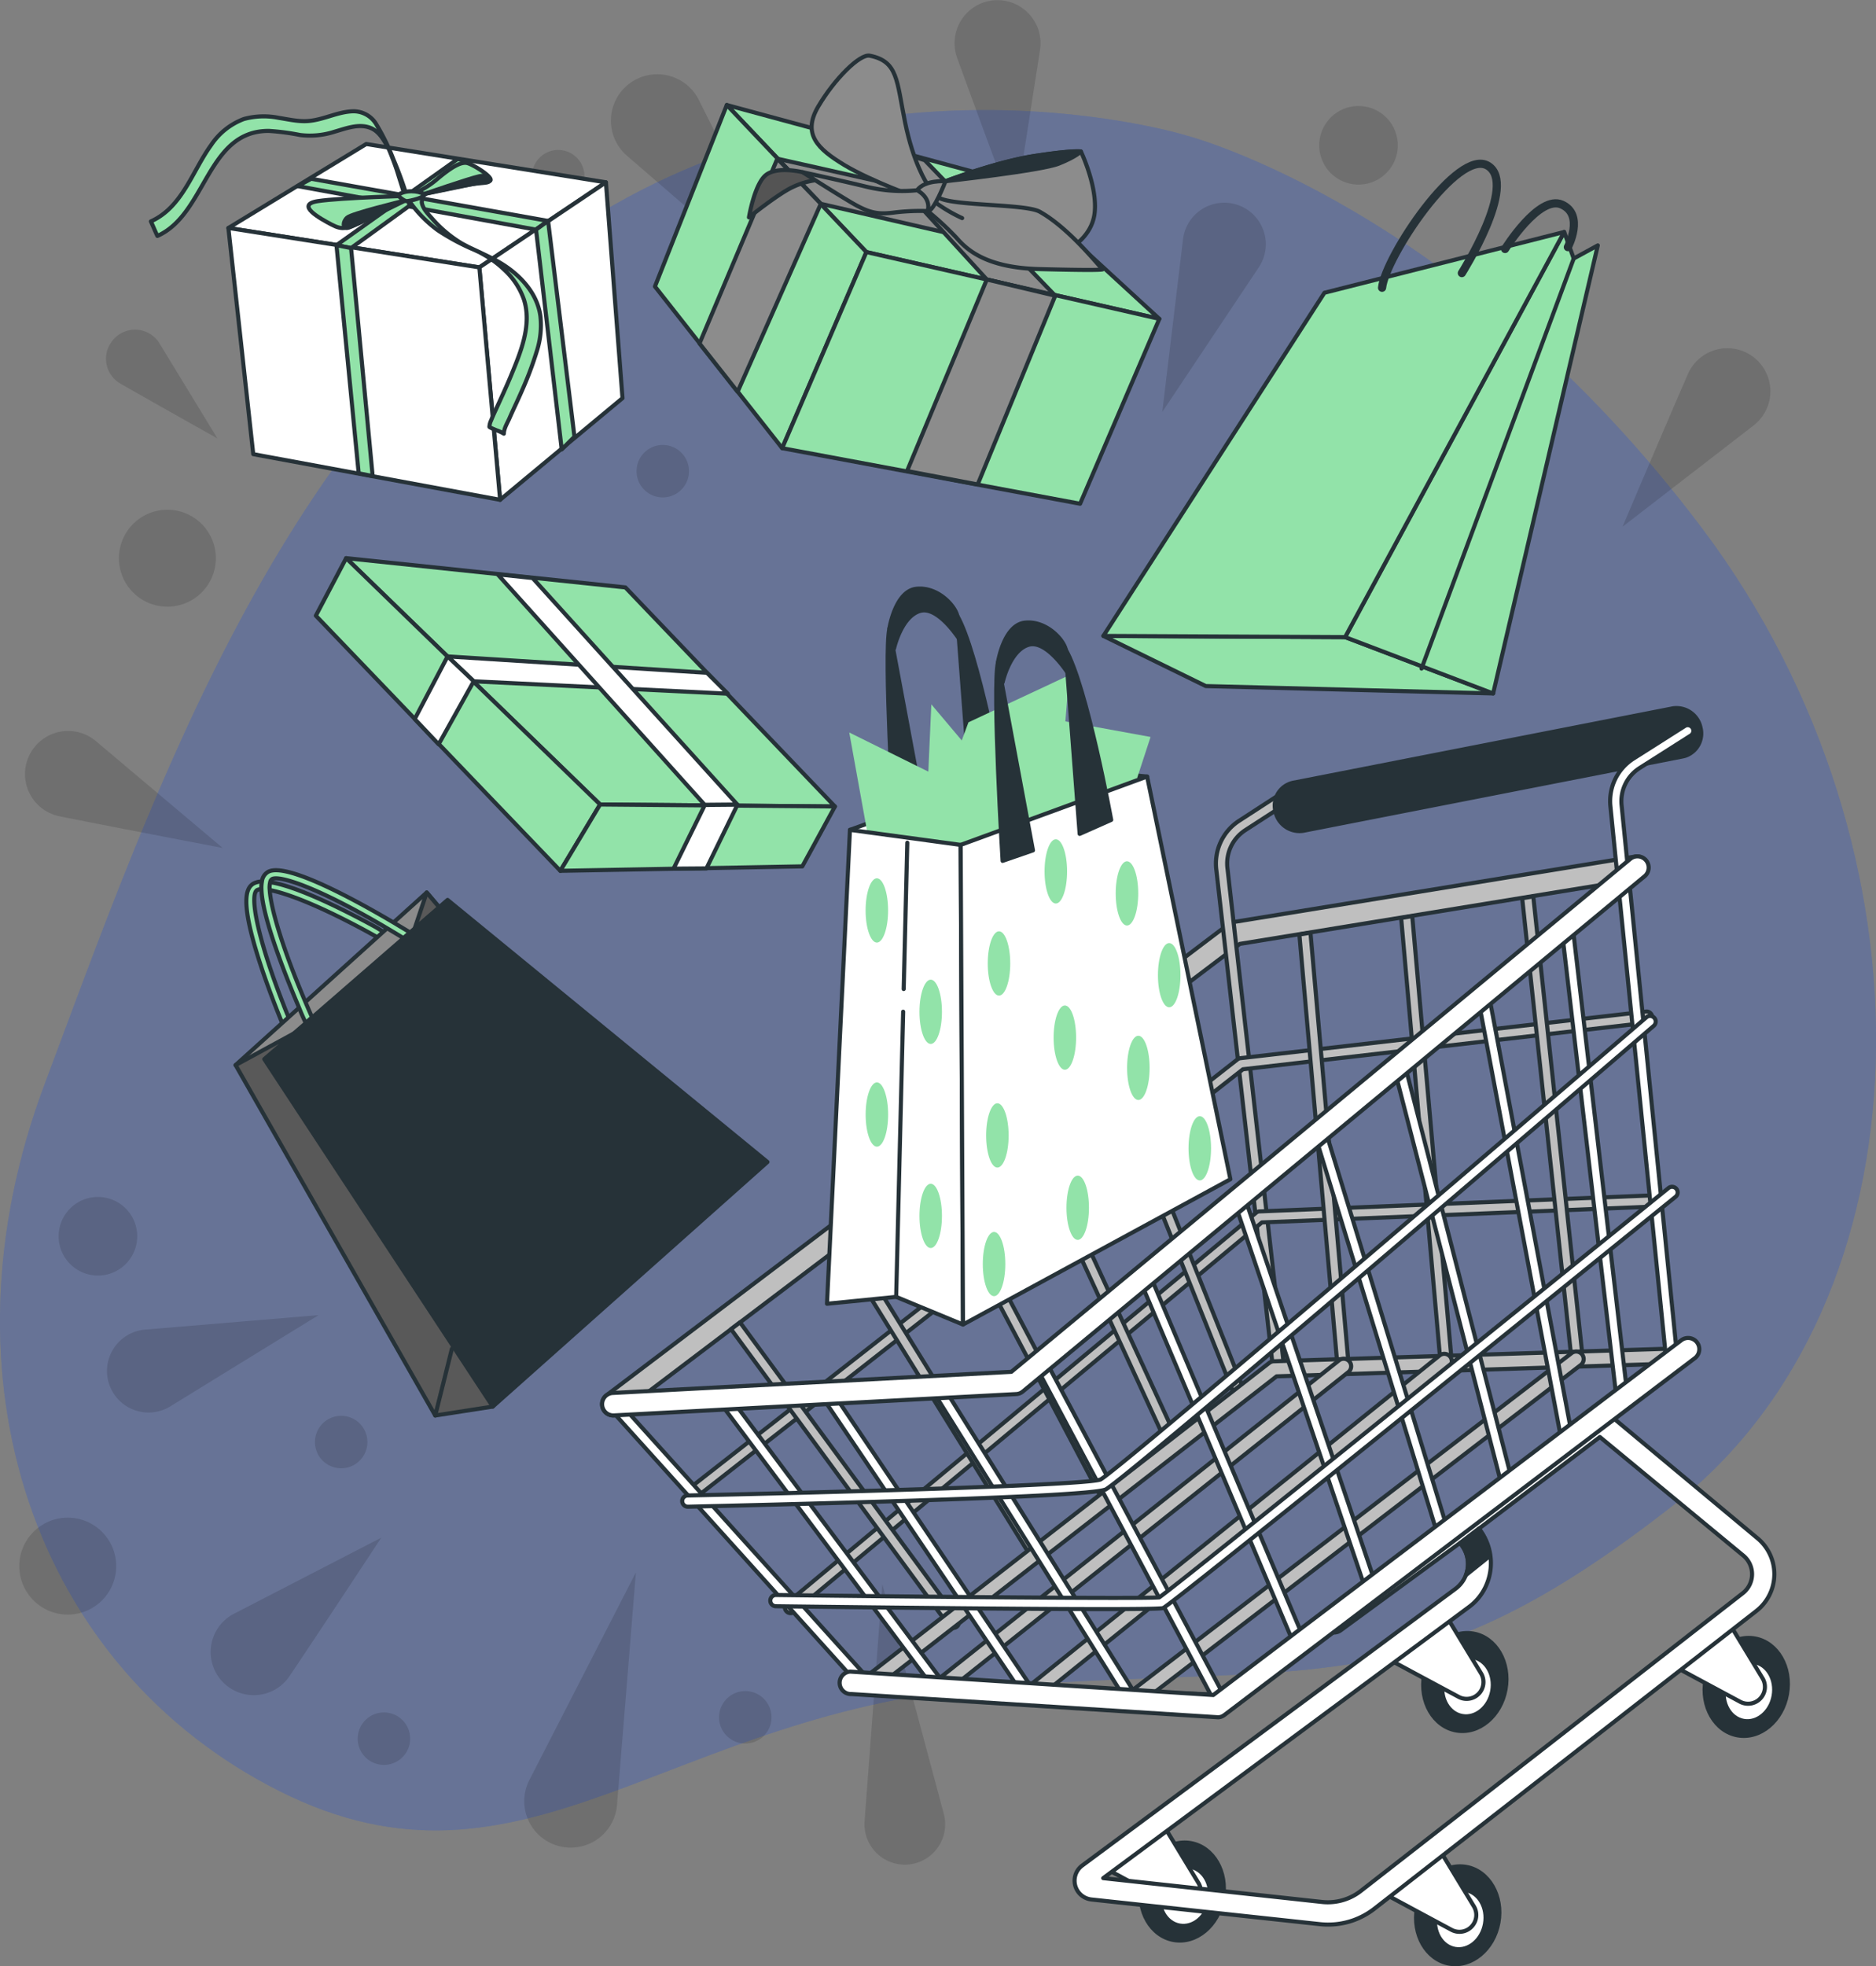 <svg xmlns="http://www.w3.org/2000/svg" viewBox="0 0 458.01 479.83"><rect x="0" y="0" width="458.01" height="479.83" fill="#808080" stroke="none"/><defs><style>.cls-1{opacity:0.25;}.cls-2,.cls-3{fill:#1d4ed8;}.cls-3{opacity:0.7;}.cls-4{opacity:0.13;}.cls-5{fill:#bfbfbf;}.cls-10,.cls-11,.cls-12,.cls-14,.cls-5,.cls-6,.cls-7,.cls-8,.cls-9{stroke:#263238;stroke-linecap:round;stroke-linejoin:round;}.cls-6{fill:#263238;}.cls-7{fill:#fff;}.cls-13,.cls-8{fill:#92e3a9;}.cls-9{fill:#8c8c8c;}.cls-10,.cls-14{fill:none;}.cls-11{fill:#545454;}.cls-12{fill:#595959;}.cls-14{stroke-width:2px;}</style></defs><g id="Background_Simple" data-name="Background Simple"><g class="cls-1"><path class="cls-2" d="M311.74,39.89s-78.57-24.38-150,23.1S59.6,199.85,32.76,271.53,30.35,413.85,90.18,443.91s94.87-19.69,174.94-25.57S367.71,423.23,430.59,374,496.72,214.69,437.68,136,311.74,39.89,311.74,39.89Z" transform="translate(-21.92 -6.77)"/><path class="cls-3" d="M311.74,39.89s-78.57-24.38-150,23.1S59.6,199.85,32.76,271.53,30.35,413.85,90.18,443.91s94.87-19.69,174.94-25.57S367.71,423.23,430.59,374,496.72,214.69,437.68,136,311.74,39.89,311.74,39.89Z" transform="translate(-21.92 -6.77)"/></g></g><g id="Graphics"><g class="cls-4"><path d="M252.34,449.44l-15-56L233,451.26a9.87,9.87,0,0,0,9.88,10.59h0A9.86,9.86,0,0,0,252.34,449.44Z" transform="translate(-21.92 -6.77)"/><path d="M172.56,447.27l4.61-56.74-26,50.65a11.32,11.32,0,0,0,6.93,16.06h0A11.33,11.33,0,0,0,172.56,447.27Z" transform="translate(-21.92 -6.77)"/><path d="M92.61,415.83c8.7-12.95,22.39-33.78,22.39-33.78L79.05,400.61a10.52,10.52,0,0,0-2.29,17.1h0A10.52,10.52,0,0,0,92.61,415.83Z" transform="translate(-21.92 -6.77)"/><path d="M36.49,206c15.29,3.06,39.78,7.71,39.78,7.71L45.33,187.64a10.53,10.53,0,0,0-16.67,4.45h0A10.52,10.52,0,0,0,36.49,206Z" transform="translate(-21.92 -6.77)"/><path d="M51.38,100.43C60.45,105.62,75,113.77,75,113.77L60.9,90.64a7,7,0,0,0-11.54-.71h0A7,7,0,0,0,51.38,100.43Z" transform="translate(-21.92 -6.77)"/><path d="M63.5,350l36.2-22.27-42.36,3.54A10.13,10.13,0,0,0,48.72,345h0A10.14,10.14,0,0,0,63.5,350Z" transform="translate(-21.92 -6.77)"/><path d="M99,357.18a6.4,6.4,0,1,1,4.68,7.74A6.39,6.39,0,0,1,99,357.18Z" transform="translate(-21.92 -6.77)"/><path d="M109.44,429.57a6.4,6.4,0,1,1,4.67,7.74A6.39,6.39,0,0,1,109.44,429.57Z" transform="translate(-21.92 -6.77)"/><circle cx="16.54" cy="382.22" r="11.83"/><path d="M197.66,424.36a6.4,6.4,0,1,1,4.68,7.74A6.39,6.39,0,0,1,197.66,424.36Z" transform="translate(-21.92 -6.77)"/><path d="M36.52,306.18a9.59,9.59,0,1,1,7,11.61A9.59,9.59,0,0,1,36.52,306.18Z" transform="translate(-21.92 -6.77)"/><path d="M97.1,84l51.1,27.35L109,68.65a9.85,9.85,0,0,0-14.47,0h0A9.85,9.85,0,0,0,97.1,84Z" transform="translate(-21.92 -6.77)"/><path d="M175,44.79,218.05,82,192.52,31.14a11.33,11.33,0,0,0-17.05-3.89h0A11.33,11.33,0,0,0,175,44.79Z" transform="translate(-21.92 -6.77)"/><path d="M255.59,20.87c5.31,14.67,14,38,14,38l6.26-40A10.53,10.53,0,0,0,263.43,7h0A10.51,10.51,0,0,0,255.59,20.87Z" transform="translate(-21.92 -6.77)"/><path d="M434,98.07c-6.22,14.3-15.95,37.25-15.95,37.25l32-24.72a10.53,10.53,0,0,0-.83-17.24h0A10.52,10.52,0,0,0,434,98.07Z" transform="translate(-21.92 -6.77)"/><path d="M310.75,65.12l-5.07,42.19L329.25,72a10.14,10.14,0,0,0-5.39-15.29h0A10.14,10.14,0,0,0,310.75,65.12Z" transform="translate(-21.92 -6.77)"/><path d="M282.32,67.42a6.4,6.4,0,1,1-7.52-5A6.4,6.4,0,0,1,282.32,67.42Z" transform="translate(-21.92 -6.77)"/><path d="M188.63,117.65a6.4,6.4,0,1,1-9-.8A6.39,6.39,0,0,1,188.63,117.65Z" transform="translate(-21.92 -6.77)"/><path d="M74.39,140.7a11.83,11.83,0,1,1-13.91-9.3A11.84,11.84,0,0,1,74.39,140.7Z" transform="translate(-21.92 -6.77)"/><path d="M164.47,48.49a6.4,6.4,0,1,1-7.52-5A6.4,6.4,0,0,1,164.47,48.49Z" transform="translate(-21.92 -6.77)"/><path d="M361.18,36.37a9.59,9.59,0,1,1-13.45-1.73A9.59,9.59,0,0,1,361.18,36.37Z" transform="translate(-21.92 -6.77)"/></g></g><g id="Shopping_Cart" data-name="Shopping Cart"><path class="cls-5" d="M172.59,352.05a2.71,2.71,0,0,0,.73-.39l151.3-114.53,97.52-15.91a2.75,2.75,0,0,0-.89-5.42l-98.18,16a2.88,2.88,0,0,0-1.22.52L170,347.28a2.74,2.74,0,0,0,2.58,4.77Z" transform="translate(-21.92 -6.77)"/><path class="cls-5" d="M334.47,341.29a1.38,1.38,0,0,0,.89-1.48l-13.75-121a9.69,9.69,0,0,1,4.3-9.41l8.86-5.74a1.37,1.37,0,1,0-1.5-2.3l-8.85,5.74a12.44,12.44,0,0,0-5.53,12.08l13.76,121a1.37,1.37,0,0,0,1.54,1.18Z" transform="translate(-21.92 -6.77)"/><path class="cls-5" d="M192.2,371.86a1.8,1.8,0,0,0,.4-.23l132.78-103.9L424,256.37a1.37,1.37,0,0,0,1.28-1.46,1.38,1.38,0,0,0-1.47-1.27l-99,11.38a1.44,1.44,0,0,0-.77.3L190.87,369.5a1.37,1.37,0,0,0,1.33,2.36Z" transform="translate(-21.92 -6.77)"/><path class="cls-5" d="M215.38,400.4a1.34,1.34,0,0,0,.4-.23L330,305.11l97.64-3.95a1.37,1.37,0,0,0-.2-2.74l-98.06,4a1.31,1.31,0,0,0-.76.3L214.06,398a1.37,1.37,0,0,0-.21,1.93A1.39,1.39,0,0,0,215.38,400.4Z" transform="translate(-21.92 -6.77)"/><path class="cls-5" d="M393.55,226l2.71-.45,12,112.07a1.37,1.37,0,0,1-.9,1.46,1.32,1.32,0,0,1-.3.07,1.38,1.38,0,0,1-1.53-1.2Z" transform="translate(-21.92 -6.77)"/><path class="cls-5" d="M364,230.8l2.71-.44,9.56,107.89a1.38,1.38,0,0,1-2.73.34Z" transform="translate(-21.92 -6.77)"/><path class="cls-5" d="M339.15,234.84l2.71-.44,9.28,105a1.37,1.37,0,0,1-.9,1.46,1,1,0,0,1-.29.07,1.36,1.36,0,0,1-1.53-1.19Z" transform="translate(-21.92 -6.77)"/><path class="cls-5" d="M229.08,309.45h0l47,76a1.37,1.37,0,0,1-.38,1.9,1.4,1.4,0,0,1-.3.15,1.38,1.38,0,0,1-1.6-.53l-47-75.86Z" transform="translate(-21.92 -6.77)"/><path class="cls-5" d="M251.59,292.41a1.54,1.54,0,0,1,.36.4l41.48,78.63a1.36,1.36,0,0,1-.5,1.87l-.22.11a1.38,1.38,0,0,1-1.65-.61l-41.49-78.63a1.42,1.42,0,0,1-.08-.18Z" transform="translate(-21.92 -6.77)"/><path class="cls-5" d="M202.59,329.5h0l53.17,72.37a1.37,1.37,0,0,1-.26,1.92,1.48,1.48,0,0,1-.37.2,1.37,1.37,0,0,1-1.55-.46l-53.18-72.37v0Z" transform="translate(-21.92 -6.77)"/><path class="cls-5" d="M271.84,277.09a1.24,1.24,0,0,1,.25.35l37.65,81.65a1.37,1.37,0,0,1-.64,1.83L309,361a1.38,1.38,0,0,1-1.7-.7l-37.6-81.55Z" transform="translate(-21.92 -6.77)"/><path class="cls-5" d="M292,261.8l33.7,84.45A1.38,1.38,0,0,1,325,348h0a1.38,1.38,0,0,1-1.74-.79l-33.42-83.73Z" transform="translate(-21.92 -6.77)"/><path class="cls-5" d="M235.28,419a1.82,1.82,0,0,0,.51-.28l97.8-76.05,95.09-3.07a1.83,1.83,0,1,0-.12-3.65L332.88,339a1.89,1.89,0,0,0-1.07.39l-98.27,76.41a1.83,1.83,0,0,0,1.74,3.17Z" transform="translate(-21.92 -6.77)"/><path class="cls-5" d="M300.75,422a1.88,1.88,0,0,0,.5-.27L407.8,339.94a1.83,1.83,0,1,0-2.23-2.9L299,418.8a1.83,1.83,0,0,0,1.74,3.17Z" transform="translate(-21.92 -6.77)"/><path class="cls-5" d="M275.05,421.27a1.62,1.62,0,0,0,.53-.29l100.16-80.6a1.83,1.83,0,0,0-2.29-2.85l-100.17,80.6a1.83,1.83,0,0,0,1.77,3.14Z" transform="translate(-21.92 -6.77)"/><path class="cls-5" d="M253.12,419.44a1.91,1.91,0,0,0,.52-.29L351,341.72a1.83,1.83,0,1,0-2.27-2.86l-97.38,77.43a1.83,1.83,0,0,0,1.76,3.15Z" transform="translate(-21.92 -6.77)"/><path class="cls-6" d="M367.86,472.37C366.7,478.9,370.21,485,375.7,486s10.88-3.52,12.05-10-2.35-12.62-7.84-13.6S369,465.84,367.86,472.37Z" transform="translate(-21.92 -6.77)"/><path class="cls-7" d="M372.39,474.15c-.7,4,1.43,7.67,4.76,8.26s6.62-2.14,7.32-6.11-1.42-7.66-4.76-8.26S373.1,470.19,372.39,474.15Z" transform="translate(-21.92 -6.77)"/><path class="cls-7" d="M373.25,458l8.49,14a4.07,4.07,0,0,1-.23,4.6h0a4.1,4.1,0,0,1-5.22,1.15L360,469Z" transform="translate(-21.92 -6.77)"/><ellipse class="cls-6" cx="310.57" cy="468.44" rx="12.01" ry="10.1" transform="translate(-226.97 685.34) rotate(-79.91)"/><path class="cls-7" d="M305.15,468.45c-.7,4,1.43,7.67,4.77,8.26s6.61-2.14,7.31-6.11-1.42-7.66-4.76-8.25S305.86,464.49,305.15,468.45Z" transform="translate(-21.92 -6.77)"/><path class="cls-7" d="M306,452.28l8.49,14a4.09,4.09,0,0,1-.22,4.6h0a4.11,4.11,0,0,1-5.23,1.15l-16.31-8.75Z" transform="translate(-21.92 -6.77)"/><ellipse class="cls-6" cx="379.57" cy="417.29" rx="12.01" ry="10.1" transform="translate(-119.71 711.1) rotate(-79.91)"/><path class="cls-7" d="M374.16,417.31c-.7,4,1.43,7.66,4.76,8.26s6.62-2.14,7.32-6.11-1.42-7.66-4.76-8.26S374.87,413.34,374.16,417.31Z" transform="translate(-21.92 -6.77)"/><path class="cls-7" d="M375,401.14l8.49,14a4.11,4.11,0,0,1-.22,4.61h0a4.11,4.11,0,0,1-5.23,1.15l-16.31-8.75Z" transform="translate(-21.92 -6.77)"/><ellipse class="cls-6" cx="448.27" cy="418.48" rx="12.01" ry="10.1" transform="translate(-64.21 779.72) rotate(-79.91)"/><path class="cls-7" d="M442.86,418.5c-.7,4,1.43,7.66,4.76,8.26s6.62-2.14,7.32-6.11-1.42-7.67-4.76-8.26S443.57,414.53,442.86,418.5Z" transform="translate(-21.92 -6.77)"/><path class="cls-7" d="M443.72,402.33l8.49,14a4.09,4.09,0,0,1-.23,4.61h0a4.11,4.11,0,0,1-5.22,1.15l-16.31-8.76Z" transform="translate(-21.92 -6.77)"/><path class="cls-7" d="M352.33,475.42a18.63,18.63,0,0,0,5.16-2.84l93.23-72.65a11.38,11.38,0,0,0,.24-17.77l-36-30a2.75,2.75,0,0,0-3.36-.09L346,400.24a2.74,2.74,0,1,0,3.24,4.42l29.18-21.36a1.18,1.18,0,0,0,.11.19l.57.87a7.55,7.55,0,0,1-1.83,10.16l-91.13,67.54a4.61,4.61,0,0,0,2.25,8.29l55.61,6A18.54,18.54,0,0,0,352.33,475.42Zm60.19-117.94,35,28.92a5.89,5.89,0,0,1-.12,9.2l-93.23,72.65a13.1,13.1,0,0,1-9.52,2.7l-53.39-5.81,89.33-66.21a13,13,0,0,0,4.35-5.66,13.53,13.53,0,0,0-1.06-12.16l-.56-.87a3.43,3.43,0,0,0-.32-.41Z" transform="translate(-21.92 -6.77)"/><path class="cls-6" d="M379.11,384.36l-.68-1.06,4.52-3.47.88,1.28a13.76,13.76,0,0,1,1.81,5.41l-5.83,4.67A7.52,7.52,0,0,0,379.11,384.36Z" transform="translate(-21.92 -6.77)"/><path class="cls-6" d="M433.6,191.15a5.76,5.76,0,0,0,3.5-6.73,6,6,0,0,0-6.79-4.77l-92.73,18.16a5.7,5.7,0,0,0-4.28,6.94,6,6,0,0,0,6.79,4.78l92.73-18.16A6.39,6.39,0,0,0,433.6,191.15Z" transform="translate(-21.92 -6.77)"/><path class="cls-7" d="M418.79,223.33a1.37,1.37,0,0,0,.9-1.43l-1.87-18.59a9.59,9.59,0,0,1,4.42-9.11l12.51-7.95a1.37,1.37,0,0,0-1.47-2.31l-12.51,7.94a12.31,12.31,0,0,0-5.68,11.7l1.87,18.6a1.39,1.39,0,0,0,1.51,1.23A1.67,1.67,0,0,0,418.79,223.33Z" transform="translate(-21.92 -6.77)"/><path class="cls-7" d="M320.26,423a1.24,1.24,0,0,0,.36-.19l110.27-83.36a1.38,1.38,0,0,0,.54-1.23L419.69,221.9a1.37,1.37,0,0,0-2.73.28l11.66,115.58-109.27,82.6-84.69-3.1-62-68.71a1.37,1.37,0,1,0-2,1.84L233,419.53a1.38,1.38,0,0,0,1,.45l85.76,3.13A1.32,1.32,0,0,0,320.26,423Z" transform="translate(-21.92 -6.77)"/><path class="cls-7" d="M320.26,423a.71.71,0,0,0,.18-.08,1.36,1.36,0,0,0,.56-1.85l-43-80.75a1.38,1.38,0,0,0-2.43,1.29l43,80.75A1.37,1.37,0,0,0,320.26,423Z" transform="translate(-21.92 -6.77)"/><path class="cls-7" d="M298.27,422.06a.91.91,0,0,0,.26-.13A1.37,1.37,0,0,0,299,420l-47.35-75.7a1.37,1.37,0,1,0-2.32,1.46l47.34,75.7A1.36,1.36,0,0,0,298.27,422.06Z" transform="translate(-21.92 -6.77)"/><path class="cls-7" d="M273.76,421.61a1.68,1.68,0,0,0,.3-.15,1.38,1.38,0,0,0,.37-1.91l-48.88-72.44a1.37,1.37,0,0,0-2.27,1.53l48.88,72.45A1.37,1.37,0,0,0,273.76,421.61Z" transform="translate(-21.92 -6.77)"/><path class="cls-7" d="M251.86,419.83a1.55,1.55,0,0,0,.36-.19,1.37,1.37,0,0,0,.28-1.92l-52.86-70.63a1.37,1.37,0,1,0-2.2,1.64l52.86,70.63A1.38,1.38,0,0,0,251.86,419.83Z" transform="translate(-21.92 -6.77)"/><path class="cls-7" d="M338.85,407.07l.08,0a1.37,1.37,0,0,0,.72-1.8l-36.06-85.17a1.35,1.35,0,0,0-1.8-.73,1.37,1.37,0,0,0-.73,1.8l36.07,85.17A1.37,1.37,0,0,0,338.85,407.07Z" transform="translate(-21.92 -6.77)"/><path class="cls-7" d="M356.73,394.45a1.37,1.37,0,0,0,.83-1.73l-31.17-92a1.37,1.37,0,1,0-2.59.88l31.16,92a1.38,1.38,0,0,0,1.74.86Z" transform="translate(-21.92 -6.77)"/><path class="cls-7" d="M374.11,380.47a1.38,1.38,0,0,0,.84-1.7l-29-94.65a1.38,1.38,0,0,0-1.72-.91,1.36,1.36,0,0,0-.91,1.71l29.05,94.66a1.37,1.37,0,0,0,1.71.91Z" transform="translate(-21.92 -6.77)"/><path class="cls-7" d="M389.93,368.59a1.37,1.37,0,0,0,.86-1.63L365.33,268.3a1.37,1.37,0,0,0-2.66.69l25.46,98.65a1.39,1.39,0,0,0,1.67,1Z" transform="translate(-21.92 -6.77)"/><path class="cls-7" d="M404.75,358.23a1.37,1.37,0,0,0,.88-1.55l-20-106a1.37,1.37,0,0,0-2.7.51l20,106a1.38,1.38,0,0,0,1.61,1.1Z" transform="translate(-21.92 -6.77)"/><path class="cls-7" d="M418.17,347.21a1.37,1.37,0,0,0,.9-1.45l-13-111.25a1.37,1.37,0,0,0-2.72.32l13,111.25a1.38,1.38,0,0,0,1.53,1.21A1.47,1.47,0,0,0,418.17,347.21Z" transform="translate(-21.92 -6.77)"/><path class="cls-7" d="M291.63,370.35l.1,0c4.38-2,120.69-101.84,133.94-113.22a1.37,1.37,0,0,0-1.79-2.08c-35.66,30.63-129.12,110.62-133.3,112.81h0c-3.72,1.35-62.26,3.06-100.77,3.89a1.37,1.37,0,0,0-1.34,1.4,1.39,1.39,0,0,0,1.4,1.34C206,374.1,286.23,372.3,291.63,370.35Z" transform="translate(-21.92 -6.77)"/><path class="cls-7" d="M305.89,399.22c1.74-.62,88.07-70.4,125.11-100.37a1.37,1.37,0,1,0-1.73-2.13c-41.23,33.36-119.44,96.5-124.33,99.9-4.31.37-57.95-.14-93.59-.58a1.37,1.37,0,1,0,0,2.74C245.91,399.21,304.2,399.83,305.89,399.22Z" transform="translate(-21.92 -6.77)"/><path class="cls-7" d="M270.81,346.84a2.6,2.6,0,0,0,.82-.47L423.44,220.62a2.74,2.74,0,1,0-3.5-4.22L268.83,341.57l-97.31,5.16a2.74,2.74,0,0,0,.29,5.48L270,347A2.64,2.64,0,0,0,270.81,346.84Z" transform="translate(-21.92 -6.77)"/><path class="cls-7" d="M320.11,425.73a3.06,3.06,0,0,0,.82-.47l114.87-87.1a2.74,2.74,0,1,0-3.5-4.22L318.13,420.45l-88.62-5.72a2.74,2.74,0,0,0,.29,5.48l89.52,5.67A2.63,2.63,0,0,0,320.11,425.73Z" transform="translate(-21.92 -6.77)"/></g><g id="Gift_2" data-name="Gift 2"><polygon class="cls-7" points="89.41 35.15 55.76 55.64 117.03 65.26 147.93 44.5 89.41 35.15"/><polygon class="cls-8" points="72.69 45.43 130.87 56.05 133.81 53.92 75.96 43.63 72.69 45.43"/><polygon class="cls-7" points="117.03 65.26 122.1 121.98 151.98 97.17 147.93 44.5 117.03 65.26"/><polygon class="cls-8" points="133.81 53.92 140.25 106.58 137.14 109.69 130.87 56.05 133.81 53.92"/><polygon class="cls-7" points="55.76 55.64 61.83 110.84 122.1 121.98 117.03 65.26 55.76 55.64"/><polygon class="cls-8" points="111.71 38.82 82.15 59.83 85.71 60.54 114.93 39.37 111.71 38.82"/><polygon class="cls-8" points="82.15 59.83 87.57 115.51 90.98 116.19 85.71 60.54 82.15 59.83"/><path class="cls-8" d="M123.38,54.5s-18.26.5-23.87,1.36.62,4.28,3.34,5.71,3.77,1.12,8.56-1.24S123.38,54.5,123.38,54.5Z" transform="translate(-21.92 -6.77)"/><path class="cls-8" d="M121.62,53.66c-1.06.64.85,3.06,1.19,3.5a30.53,30.53,0,0,0,6,5.81,54.35,54.35,0,0,0,8.93,4.79l1.1.51c.12,0,.67.3,0,0s.1,0,.31.16c.77.41,1.53.85,2.27,1.32A24.8,24.8,0,0,1,145,72.58a17.86,17.86,0,0,1,4.85,7.34c1.93,6.15-.74,12.6-3.06,18.25-1.17,2.83-2.46,5.61-3.73,8.39-.43.92-.86,1.84-1.23,2.79a4.17,4.17,0,0,0-.42,1.58c0,.17,1.56.77,1.75.86a9.4,9.4,0,0,1,1.77.82c0-1.18.82-2.56,1.29-3.59,1-2.3,2.12-4.58,3.12-6.89A83.83,83.83,0,0,0,153,92.4a20.46,20.46,0,0,0,.85-8.51c-.81-5.92-5.47-10.56-10.48-13.37-1.47-.83-3-1.54-4.52-2.27l-2.45-1.15-.2-.1-.47-.25c-.49-.25-1-.51-1.44-.79a30,30,0,0,1-7-6c-.91-1-2.2-2.36-2.39-3.78,0-.27,0-.7.23-.87a9,9,0,0,1-1.75-.85c-.23-.11-1.55-1-1.77-.83Z" transform="translate(-21.92 -6.77)"/><path class="cls-6" d="M120.18,55.86s-12.33,3-13.48,4-1.13,2.59,0,2.55S120.18,55.86,120.18,55.86Z" transform="translate(-21.92 -6.77)"/><path class="cls-8" d="M123.76,53.64a21.32,21.32,0,0,0,5-3.26c3-2.5,5.65-4.29,7.32-3.79s6.17,3.41,5.57,4.2-1.72.47-4.91,1-11.4,2.34-11.4,2.34Z" transform="translate(-21.92 -6.77)"/><path class="cls-6" d="M141.63,50.79s-.27-1.54-2.73-1-13.58,4.37-13.58,4.37Z" transform="translate(-21.92 -6.77)"/><path class="cls-8" d="M121.85,56.67A91.38,91.38,0,0,0,118,45.73a55.35,55.35,0,0,0-4.09-8.41,6.46,6.46,0,0,0-6-3.38c-3.59.16-6.92,2-10.5,2.34-2.5.25-5-.37-7.46-.75a18.4,18.4,0,0,0-8.51.29,16.59,16.59,0,0,0-8,6.39c-4.59,6.35-7,15.14-14.68,18.59,0,0,1.56,3.56,1.59,3.55C72.34,59,72.38,38.64,87.56,38.72a57.63,57.63,0,0,1,7.63,1,19.59,19.59,0,0,0,8.42-.81c2.87-.82,6.17-2.15,9.08-.78,1.91.9,3,2.94,4,4.74.16.3.31.62.46.93.27.55.5,1.32-.57-1.28l.27.63c.28.67.55,1.35.8,2,.5,1.3,1,2.62,1.4,3.94s.86,2.68,1.25,4,1.24,2.33,1.59,3.56Z" transform="translate(-21.92 -6.77)"/><path class="cls-8" d="M119,54.43s1.51,1.46,2.25,1.43,5-1,4-1.75S120.78,53,119,54.43Z" transform="translate(-21.92 -6.77)"/></g><g id="Gift_3" data-name="Gift 3"><polygon class="cls-8" points="246.61 44.36 177.44 25.63 211.52 61.52 283.04 77.82 246.61 44.36"/><polygon class="cls-9" points="257.42 53.93 189.78 38.73 200.4 49.74 269.17 65.62 257.42 53.93"/><polygon class="cls-9" points="209.75 34.11 240.92 68.21 257.63 72.17 225.77 39.1 209.75 34.11"/><polygon class="cls-8" points="211.52 61.52 190.96 109.38 159.9 69.92 177.44 25.63 211.52 61.52"/><polygon class="cls-9" points="189.78 38.73 170.78 83.82 180.08 95.61 200.4 49.74 189.78 38.73"/><polygon class="cls-8" points="190.96 109.38 263.7 122.94 283.04 77.82 211.52 61.52 190.96 109.38"/><path class="cls-9" d="M248.21,51.55s-3.28-4.82-5.34-15-1.72-14.81-8.61-16.19c-2.42-.48-8.61,5.68-12.57,12.4s-.18,10.33,6.37,14.29,18.6,8.27,18.6,8.27Z" transform="translate(-21.92 -6.77)"/><path class="cls-9" d="M252.75,51s12.35-4.73,21.8-6.18,11.26-1.09,11.26-1.09,4.36,9.08,3.27,15.62a10.5,10.5,0,0,1-1.19,3.31,12.16,12.16,0,0,1-15.14,5.23l-23.34-12.4Z" transform="translate(-21.92 -6.77)"/><path class="cls-6" d="M285.81,43.75s-1.82-.36-11.26,1.09S252.75,51,252.75,51s23.35-2.57,27.66-4.29S285.81,43.75,285.81,43.75Z" transform="translate(-21.92 -6.77)"/><path class="cls-9" d="M248.39,58.28s-.54-5.36,2.74-3.28,21.12,1.48,24.63,3.44c7.41,4.13,14.81,13.78,15.33,14s-2.59.34-15.5,0S258,67.74,255.44,64.81A72,72,0,0,0,248.39,58.28Z" transform="translate(-21.92 -6.77)"/><path class="cls-10" d="M249.41,55.51A37.63,37.63,0,0,0,256.82,60" transform="translate(-21.92 -6.77)"/><path class="cls-9" d="M252.75,51s-5.08-.37-6.9,2.18,1.09,4.72,2.54,5.08S252.75,51,252.75,51Z" transform="translate(-21.92 -6.77)"/><path class="cls-11" d="M217.9,48.8s-6.2-1.55-9,.69-4.13,10.33-4.13,10.33S212,54,215.49,52.41a19.32,19.32,0,0,1,6-1.72Z" transform="translate(-21.92 -6.77)"/><path class="cls-9" d="M245.85,53.2a36.75,36.75,0,0,1-12.11-.79c-6.37-1.55-15.84-3.61-15.84-3.61s7.23,4.65,11.88,7.4,6.72,2.93,10.68,2.41a52.36,52.36,0,0,1,7.93-.33S249.52,55.36,245.85,53.2Z" transform="translate(-21.92 -6.77)"/><polygon class="cls-9" points="240.92 68.21 221.45 114.95 238.69 118.24 257.63 72.17 240.92 68.21"/></g><g id="Gift_1" data-name="Gift 1"><polygon class="cls-8" points="152.68 143.36 203.84 196.83 146.51 196.34 84.51 136.22 152.68 143.36"/><polygon class="cls-8" points="146.51 196.34 136.8 212.53 77.11 150.26 84.51 136.22 146.51 196.34"/><polygon class="cls-8" points="136.8 212.53 195.88 211.44 203.84 196.83 146.51 196.34 136.8 212.53"/><polygon class="cls-7" points="177.7 169.3 115.66 166.27 109.27 160.2 172.59 164.2 177.7 169.3"/><polygon class="cls-7" points="115.66 166.27 107.09 181.65 101.25 175.48 109.27 160.2 115.66 166.27"/><polygon class="cls-7" points="130.03 141.07 180.05 196.39 172.08 196.46 121.5 140.17 130.03 141.07"/><polygon class="cls-7" points="180.05 196.39 172.47 211.94 164.44 212 172.08 196.46 180.05 196.39"/></g><g id="Bag_3" data-name="Bag 3"><path class="cls-8" d="M83.82,222.4a4.31,4.31,0,0,1,2.05-.48,8.52,8.52,0,0,0-.12,1.86,2.24,2.24,0,0,0-1.06.22c-1.92,1.11.11,11.87,6.46,28,.4,1.06.84,2.13,1.3,3.23l-1.58,1.37c-.37-.91-.81-2-1.3-3.23-1.17-3-2.63-6.86-3.92-10.78C80.43,226.8,81.92,223.51,83.82,222.4Z" transform="translate(-21.92 -6.77)"/><path class="cls-8" d="M115.77,234.33l-1.58,1.25-2.66-1.47c-11.88-6.45-19.69-9.36-23.76-10.12a5.52,5.52,0,0,1,.11-1.92c6.57,1,17.93,6.71,25.21,10.66C114.36,233.42,114.8,233.78,115.77,234.33Z" transform="translate(-21.92 -6.77)"/><polygon class="cls-9" points="57.52 259.94 58.13 259.38 104.18 217.82 107.56 221.81 69.47 255.09 57.52 259.94"/><polygon class="cls-12" points="101.28 226.48 104.18 217.82 107.56 221.81 101.28 226.48"/><polygon class="cls-6" points="64.52 258.48 120.31 343.28 187.37 283.59 109.27 219.63 64.52 258.48"/><path class="cls-8" d="M122,234.33l-1.59,1.38c-1.24-.76-2.43-1.47-3.58-2.16C99.16,223.07,90,220.36,88.35,221.31a1.05,1.05,0,0,0-.47.76,5.52,5.52,0,0,0-.11,1.92c.27,4.54,3.19,14.37,8.81,27.54.48,1.15,1,2.32,1.53,3.52l-1.57,1.37c-.44-1-1-2.17-1.52-3.51-1.39-3.29-3.11-7.46-4.67-11.72-3.35-9.11-4.52-14.35-4.6-17.41a8.52,8.52,0,0,1,.12-1.86,3.08,3.08,0,0,1,1.49-2.36c4.34-2.45,21.18,6.76,31.07,12.61C119.78,233,121,233.7,122,234.33Z" transform="translate(-21.92 -6.77)"/><polygon class="cls-12" points="120.31 343.28 106.26 345.46 57.52 259.94 72.02 252.07 64.52 258.48 120.31 343.28"/><line class="cls-10" x1="106.26" y1="345.46" x2="110.33" y2="329.16"/></g><g id="Bag_2" data-name="Bag 2"><path class="cls-6" d="M240.2,208.61s-2.56-42.18-1.14-48.45L247.61,206Z" transform="translate(-21.92 -6.77)"/><path class="cls-6" d="M239.06,160.16s1.43-9.12,6.56-9.69,9.4,4,10,6.56a55.71,55.71,0,0,1,.86,6.27s-5.42-8.84-10-7.41S240.2,165,240.2,165Z" transform="translate(-21.92 -6.77)"/><path class="cls-6" d="M255.59,157l3.42,45,7.69-3.42S260.72,165.86,255.59,157Z" transform="translate(-21.92 -6.77)"/><polygon class="cls-7" points="207.51 202.53 251.08 186.78 253.14 205.72 235.11 214.85 207.51 202.53"/><polygon class="cls-7" points="251.08 186.78 280.06 189.52 252.22 199.79 251.08 186.78"/><path class="cls-13" d="M261.1,192.67l-11.8-14s-1.1,24.16-1.1,25,12.9-6.86,12.9-6.86Z" transform="translate(-21.92 -6.77)"/><polygon class="cls-13" points="212 204.57 207.34 178.77 233.41 191.67 243.57 204.57 222.71 212.8 212 204.57"/><polygon class="cls-13" points="228.2 198.53 236.44 176.29 261.02 164.79 257.77 204.82 226.83 205.39 228.2 198.53"/><polyline class="cls-13" points="253.14 205.72 253.46 203.88 258.39 175.75 280.9 179.86 275.96 194.96"/><polygon class="cls-7" points="207.51 202.53 201.9 318.19 218.79 316.51 235.11 323.26 234.54 206.2 207.51 202.53"/><path class="cls-13" d="M236,221.12c1.51,0,2.74,3.51,2.74,7.85s-1.23,7.84-2.74,7.84-2.75-3.51-2.75-7.84S234.49,221.12,236,221.12ZM246.4,253.7c0,4.34,1.23,7.85,2.75,7.85s2.74-3.51,2.74-7.85-1.23-7.84-2.74-7.84S246.4,249.37,246.4,253.7Zm-13.14,25.08c0,4.33,1.23,7.84,2.75,7.84s2.74-3.51,2.74-7.84-1.23-7.85-2.74-7.85S233.26,274.45,233.26,278.78Zm13.14,24.74c0,4.33,1.23,7.84,2.75,7.84s2.74-3.51,2.74-7.84-1.23-7.85-2.74-7.85S246.4,299.18,246.4,303.52Z" transform="translate(-21.92 -6.77)"/><line class="cls-10" x1="220.63" y1="241.38" x2="221.51" y2="205.67"/><line class="cls-10" x1="218.79" y1="316.51" x2="220.5" y2="246.91"/><polygon class="cls-7" points="235.11 323.26 300.39 287.8 280.06 189.52 234.54 206.2 235.11 323.26"/><path class="cls-13" d="M268.56,241.91c0,4.33-1.23,7.84-2.74,7.84s-2.75-3.51-2.75-7.84,1.23-7.85,2.75-7.85S268.56,237.58,268.56,241.91Z" transform="translate(-21.92 -6.77)"/><path class="cls-13" d="M268.17,283.88c0,4.33-1.23,7.84-2.75,7.84s-2.74-3.51-2.74-7.84,1.23-7.85,2.74-7.85S268.17,279.55,268.17,283.88Z" transform="translate(-21.92 -6.77)"/><ellipse class="cls-13" cx="275.14" cy="218.04" rx="2.75" ry="7.84"/><ellipse class="cls-13" cx="277.92" cy="260.62" rx="2.75" ry="7.84"/><ellipse class="cls-13" cx="257.77" cy="212.67" rx="2.75" ry="7.84"/><path class="cls-13" d="M284.64,260c0,4.33-1.23,7.85-2.74,7.85s-2.75-3.52-2.75-7.85,1.23-7.84,2.75-7.84S284.64,255.62,284.64,260Z" transform="translate(-21.92 -6.77)"/><ellipse class="cls-13" cx="292.92" cy="280.25" rx="2.75" ry="7.84"/><ellipse class="cls-13" cx="242.69" cy="308.5" rx="2.75" ry="7.84"/><ellipse class="cls-13" cx="285.45" cy="238" rx="2.75" ry="7.84"/><path class="cls-13" d="M287.78,301.53c0,4.33-1.23,7.84-2.74,7.84s-2.75-3.51-2.75-7.84,1.23-7.85,2.75-7.85S287.78,297.2,287.78,301.53Z" transform="translate(-21.92 -6.77)"/><path class="cls-6" d="M266.7,216.87s-2.56-42.18-1.14-48.44l8.55,45.88Z" transform="translate(-21.92 -6.77)"/><path class="cls-6" d="M265.56,168.43s1.43-9.12,6.56-9.69,9.4,4,10,6.55a56,56,0,0,1,.86,6.27s-5.42-8.83-10-7.41-6.27,9.12-6.27,9.12Z" transform="translate(-21.92 -6.77)"/><path class="cls-6" d="M282.09,165.29l3.42,45,7.7-3.42S287.22,174.12,282.09,165.29Z" transform="translate(-21.92 -6.77)"/></g><g id="Bag_1" data-name="Bag 1"><polygon class="cls-8" points="364.54 169.24 294.38 167.44 269.38 155.2 328.4 155.49 364.54 169.24"/><polygon class="cls-8" points="381.88 56.62 328.4 155.49 364.54 169.24 390.09 59.89 384.21 63.09 381.88 56.62"/><line class="cls-10" x1="384.21" y1="63.09" x2="347.05" y2="163.17"/><polygon class="cls-8" points="381.88 56.62 323.35 71.45 269.38 155.2 328.4 155.49 381.88 56.62"/><path class="cls-14" d="M378.82,73.42s13.7-21.66,6.39-26.17S360.15,69.46,359.34,77" transform="translate(-21.92 -6.77)"/><path class="cls-14" d="M389.37,67.54s8.29-13.35,13.88-10.83,1.45,10.37,1.45,10.37" transform="translate(-21.92 -6.77)"/></g></svg>